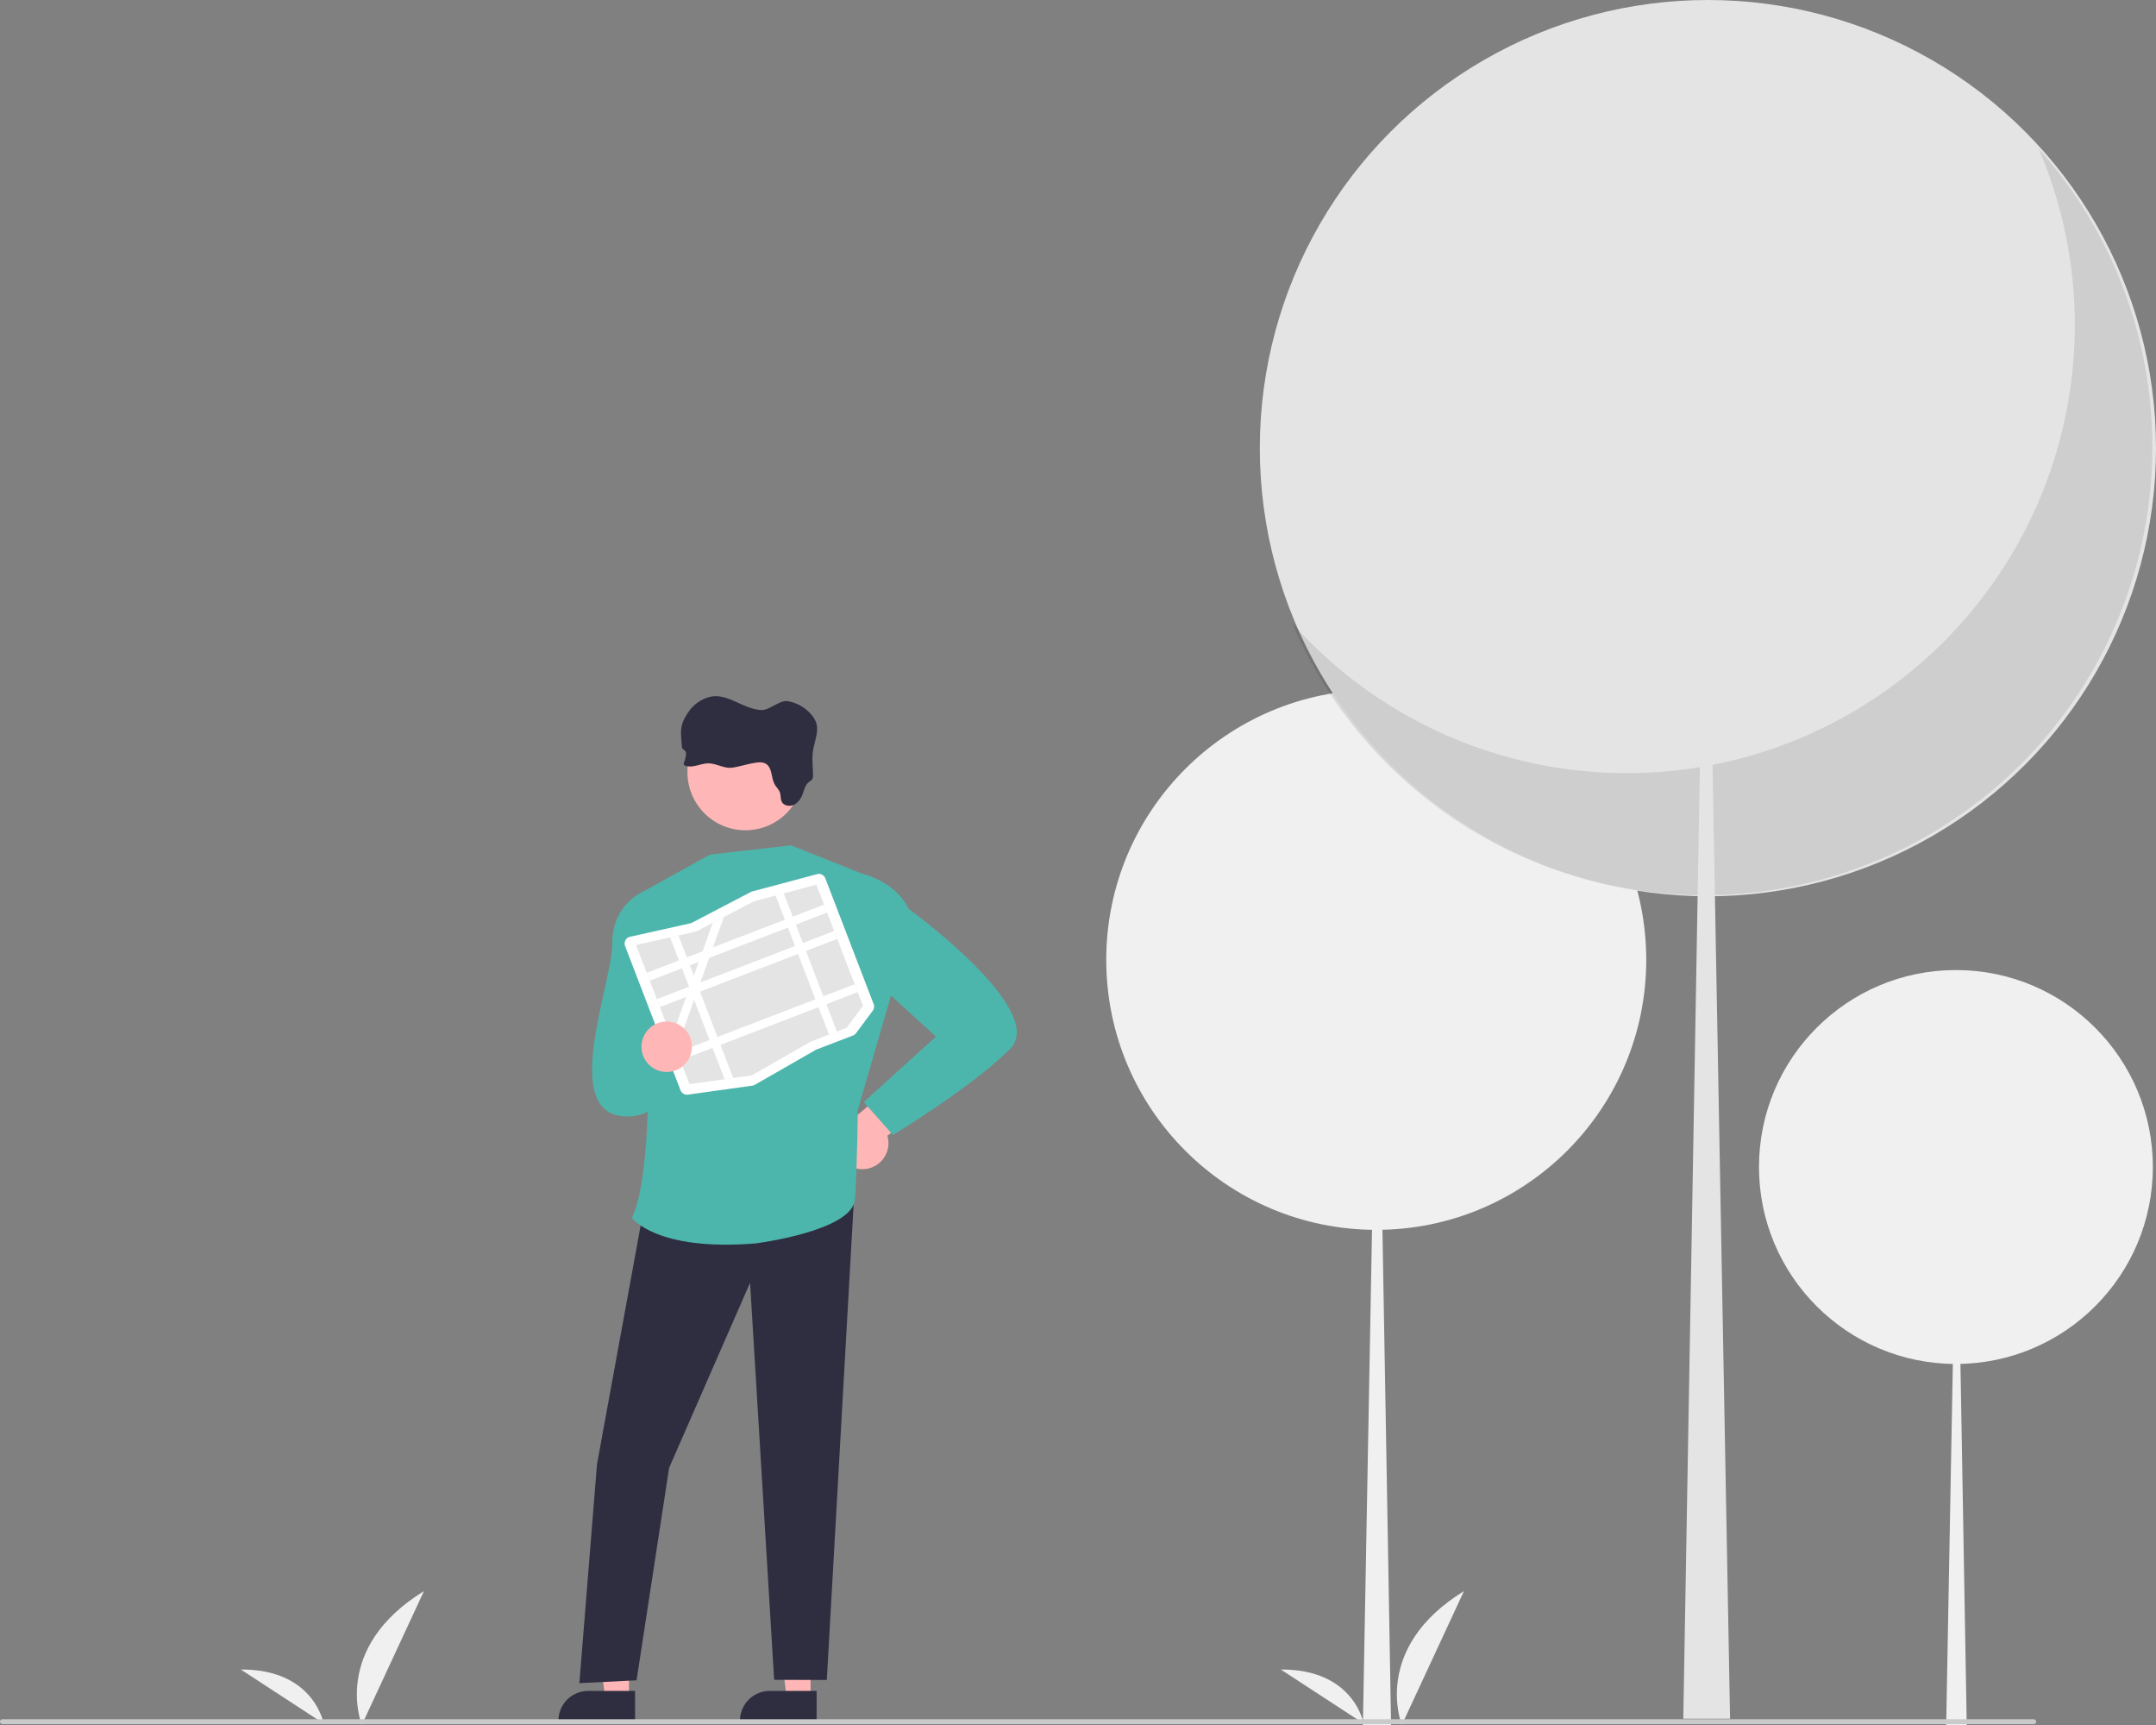 <svg data-name="Layer 1" xmlns="http://www.w3.org/2000/svg" width="885.201" height="708.317" viewBox="0 0 885.201 708.317"><rect x="0" y="0" width="885.201" height="708.317" fill="#808080" stroke="none"/><path data-name="Path 482" d="M148.558 708.134s-12.753-31.39 25.505-54.934Z" fill="#f0f0f0"/><path data-name="Path 483" d="M132.874 707.563s-3.89-22.374-34-22.182Z" fill="#f0f0f0"/><path data-name="Path 482" d="M575.558 708.134s-12.753-31.39 25.505-54.934Z" fill="#f0f0f0"/><path data-name="Path 483" d="M559.874 707.563s-3.89-22.374-34-22.182Z" fill="#f0f0f0"/><circle cx="565.054" cy="394.031" r="110.853" fill="#f0f0f0"/><path fill="#f0f0f0" d="M565.358 394.03h.305l5.482 314.287h-11.573l5.786-314.287z"/><circle cx="803.054" cy="479.085" r="80.853" fill="#f0f0f0"/><path fill="#f0f0f0" d="M803.276 479.085h.222l3.998 229.232h-8.441l4.221-229.232z"/><path d="M355.328 479.907a10.664 10.664 0 0 0 9-13.652l30.734-22.168-18.409-6.992-26.364 22.123a10.721 10.721 0 0 0 5.04 20.689Zm-22.532 217.446-9.759-.001-4.643-37.642h14.404l-.002 37.643z" fill="#ffb6b6"/><path d="m335.285 706.813-31.468-.001v-.398a12.249 12.249 0 0 1 12.248-12.248h19.22Z" fill="#2f2e41"/><path fill="#ffb6b6" d="m258.253 697.353-9.759-.001-4.642-37.642h14.403l-.002 37.643z"/><path d="m260.742 706.813-31.467-.001v-.398a12.249 12.249 0 0 1 12.248-12.248h19.22Zm5.049-218.782-20.682 113.104-7.234 89.838 23.486-1.155 13.369-87.24 33.23-75.96 9.89 162.99 21.62.07 11.633-206.171-85.312 4.524z" fill="#2f2e41"/><path d="m353.75 358.573-28.988-11.534-33.257 3.805-28.192 15.585s8.624 108.158-3.877 133.528c0 0 10.016 13.873 50.826 10.487 0 0 39.754-5.025 40.739-18.06s1.193-36.737 1.193-36.737l13.8-47.551Z" fill="#4db6ac"/><path d="m274.644 368.511-11.331-2.082s-12.058 5.287-11.934 21.04-21.301 68.571 4.332 70.786 18.933-37.454 18.933-37.454Zm69.912-3.227 9.194-6.71s14.038 3.17 19.23 14.47c0 0 57.566 41.75 41.732 57.584s-48.11 35.322-48.11 35.322l-11.95-13.531 29.649-26.86-24.323-22.158Z" fill="#4db6ac"/><path d="M329.856 317.051a23.8 23.8 0 0 1-47.6 0v-.913a23.8 23.8 0 0 1 47.581.913Z" fill="#ffb6b6"/><path d="M309.674 313.215c1.522-.25 3.172-.487 4.537.213 2.965 1.516 2.283 5.816 3.903 8.654.64 1.126 1.675 2.046 2.101 3.264s.165 2.74.835 3.916c.968 1.699 3.593 1.949 5.316.938a8.455 8.455 0 0 0 3.337-4.708c.573-1.62 1.054-3.41 2.436-4.47a5.164 5.164 0 0 0 1.334-1.09 3.289 3.289 0 0 0 .317-1.863c0-4.117-.64-7.308.292-11.297 1.492-6.431 2.856-9.61-1.87-14.379a16.351 16.351 0 0 0-8.903-4.555c-3.045-.5-7.527 3.752-10.609 3.654-7.837-.31-14.451-7.57-21.923-5.225a15.42 15.42 0 0 0-8.051 5.926c-3.654 5.383-3.325 7.466-2.796 13.89a2.375 2.375 0 0 0 .408 1.37c.274.33.719.506.987.841a2.077 2.077 0 0 1 .304 1.498 10.078 10.078 0 0 1-.724 3.045 1.254 1.254 0 0 0-.11 1.097 1.108 1.108 0 0 0 .61.414c3.044 1.096 6.333-1.017 9.59-.963s6.353 2.235 9.714 1.76c2.966-.456 5.974-1.437 8.965-1.93Z" fill="#2f2e41"/><path d="M309.516 445.525a2.839 2.839 0 0 1-.63.162l-26.426 3.689a2.844 2.844 0 0 1-3.062-1.804l-22.747-59.191a2.856 2.856 0 0 1 2.044-3.813l24.852-5.546a2.27 2.27 0 0 0 .552-.201l24.172-12.638a2.83 2.83 0 0 1 .587-.23l26.602-7.09a2.85 2.85 0 0 1 3.402 1.734l19.834 51.611a2.842 2.842 0 0 1-.375 2.73l-6.86 9.212a2.852 2.852 0 0 1-1.266.96l-14.99 5.762a2.255 2.255 0 0 0-.312.148l-24.98 14.317a2.856 2.856 0 0 1-.397.188Z" fill="#fff"/><path d="m321.811 366.753-3.378.9-8.952 2.388-.016.004-12.255 6.408-4.549 2.379h-.002l-6.83 3.572-.188.042-7.096 1.582-3.43.767-13.988 3.122 21.96 57.14 14.414-2.011 3.535-.494 7.533-1.053.087-.011 24.207-13.874 14.728-5.66 6.725-9.03-19.116-49.74Z" fill="#e4e4e4"/><path fill="#fff" d="m265.528 399.365 72.824-27.986 1.247 3.245-72.824 27.986zm4.158 10.818 72.823-27.987 1.247 3.245-72.823 27.986zm8.397 21.849 72.823-27.986 1.247 3.244-72.823 27.987z"/><path fill="#fff" d="m321.811 366.753 21.802 56.73-3.245 1.247-21.935-57.076 3.378-.901zm-24.601 9.7-4.477 12.457-1.552 4.32-3.621 10.082-.776 2.155-.777 2.166-1.022 2.843-7.339 20.425-1.908-4.965 5.984-16.656 1.354-3.771.198-.55 1.601-4.459 2.02-5.622 1.553-4.322 4.211-11.723.002-.001 4.549-2.379z"/><path fill="#fff" d="m278.545 384.028 22.49 58.524-3.534.494-22.386-58.251 3.43-.767z"/><circle cx="273.731" cy="429.715" r="10.353" fill="#ffb6b6"/><circle cx="701.225" cy="183.976" r="183.976" fill="#e4e4e4"/><path d="M994.466 156.936A183.99 183.99 0 0 1 687.91 351.651a183.992 183.992 0 1 0 306.557-194.715Z" transform="translate(-157.4 -95.842)" opacity=".1" style="isolation:isolate"/><path fill="#e4e4e4" d="M700.72 183.975h-.506l-9.098 521.602h19.207l-9.603-521.602z"/><path d="M835 707.802H1a1 1 0 0 1 0-2h834a1 1 0 0 1 0 2Z" fill="#cacaca"/></svg>